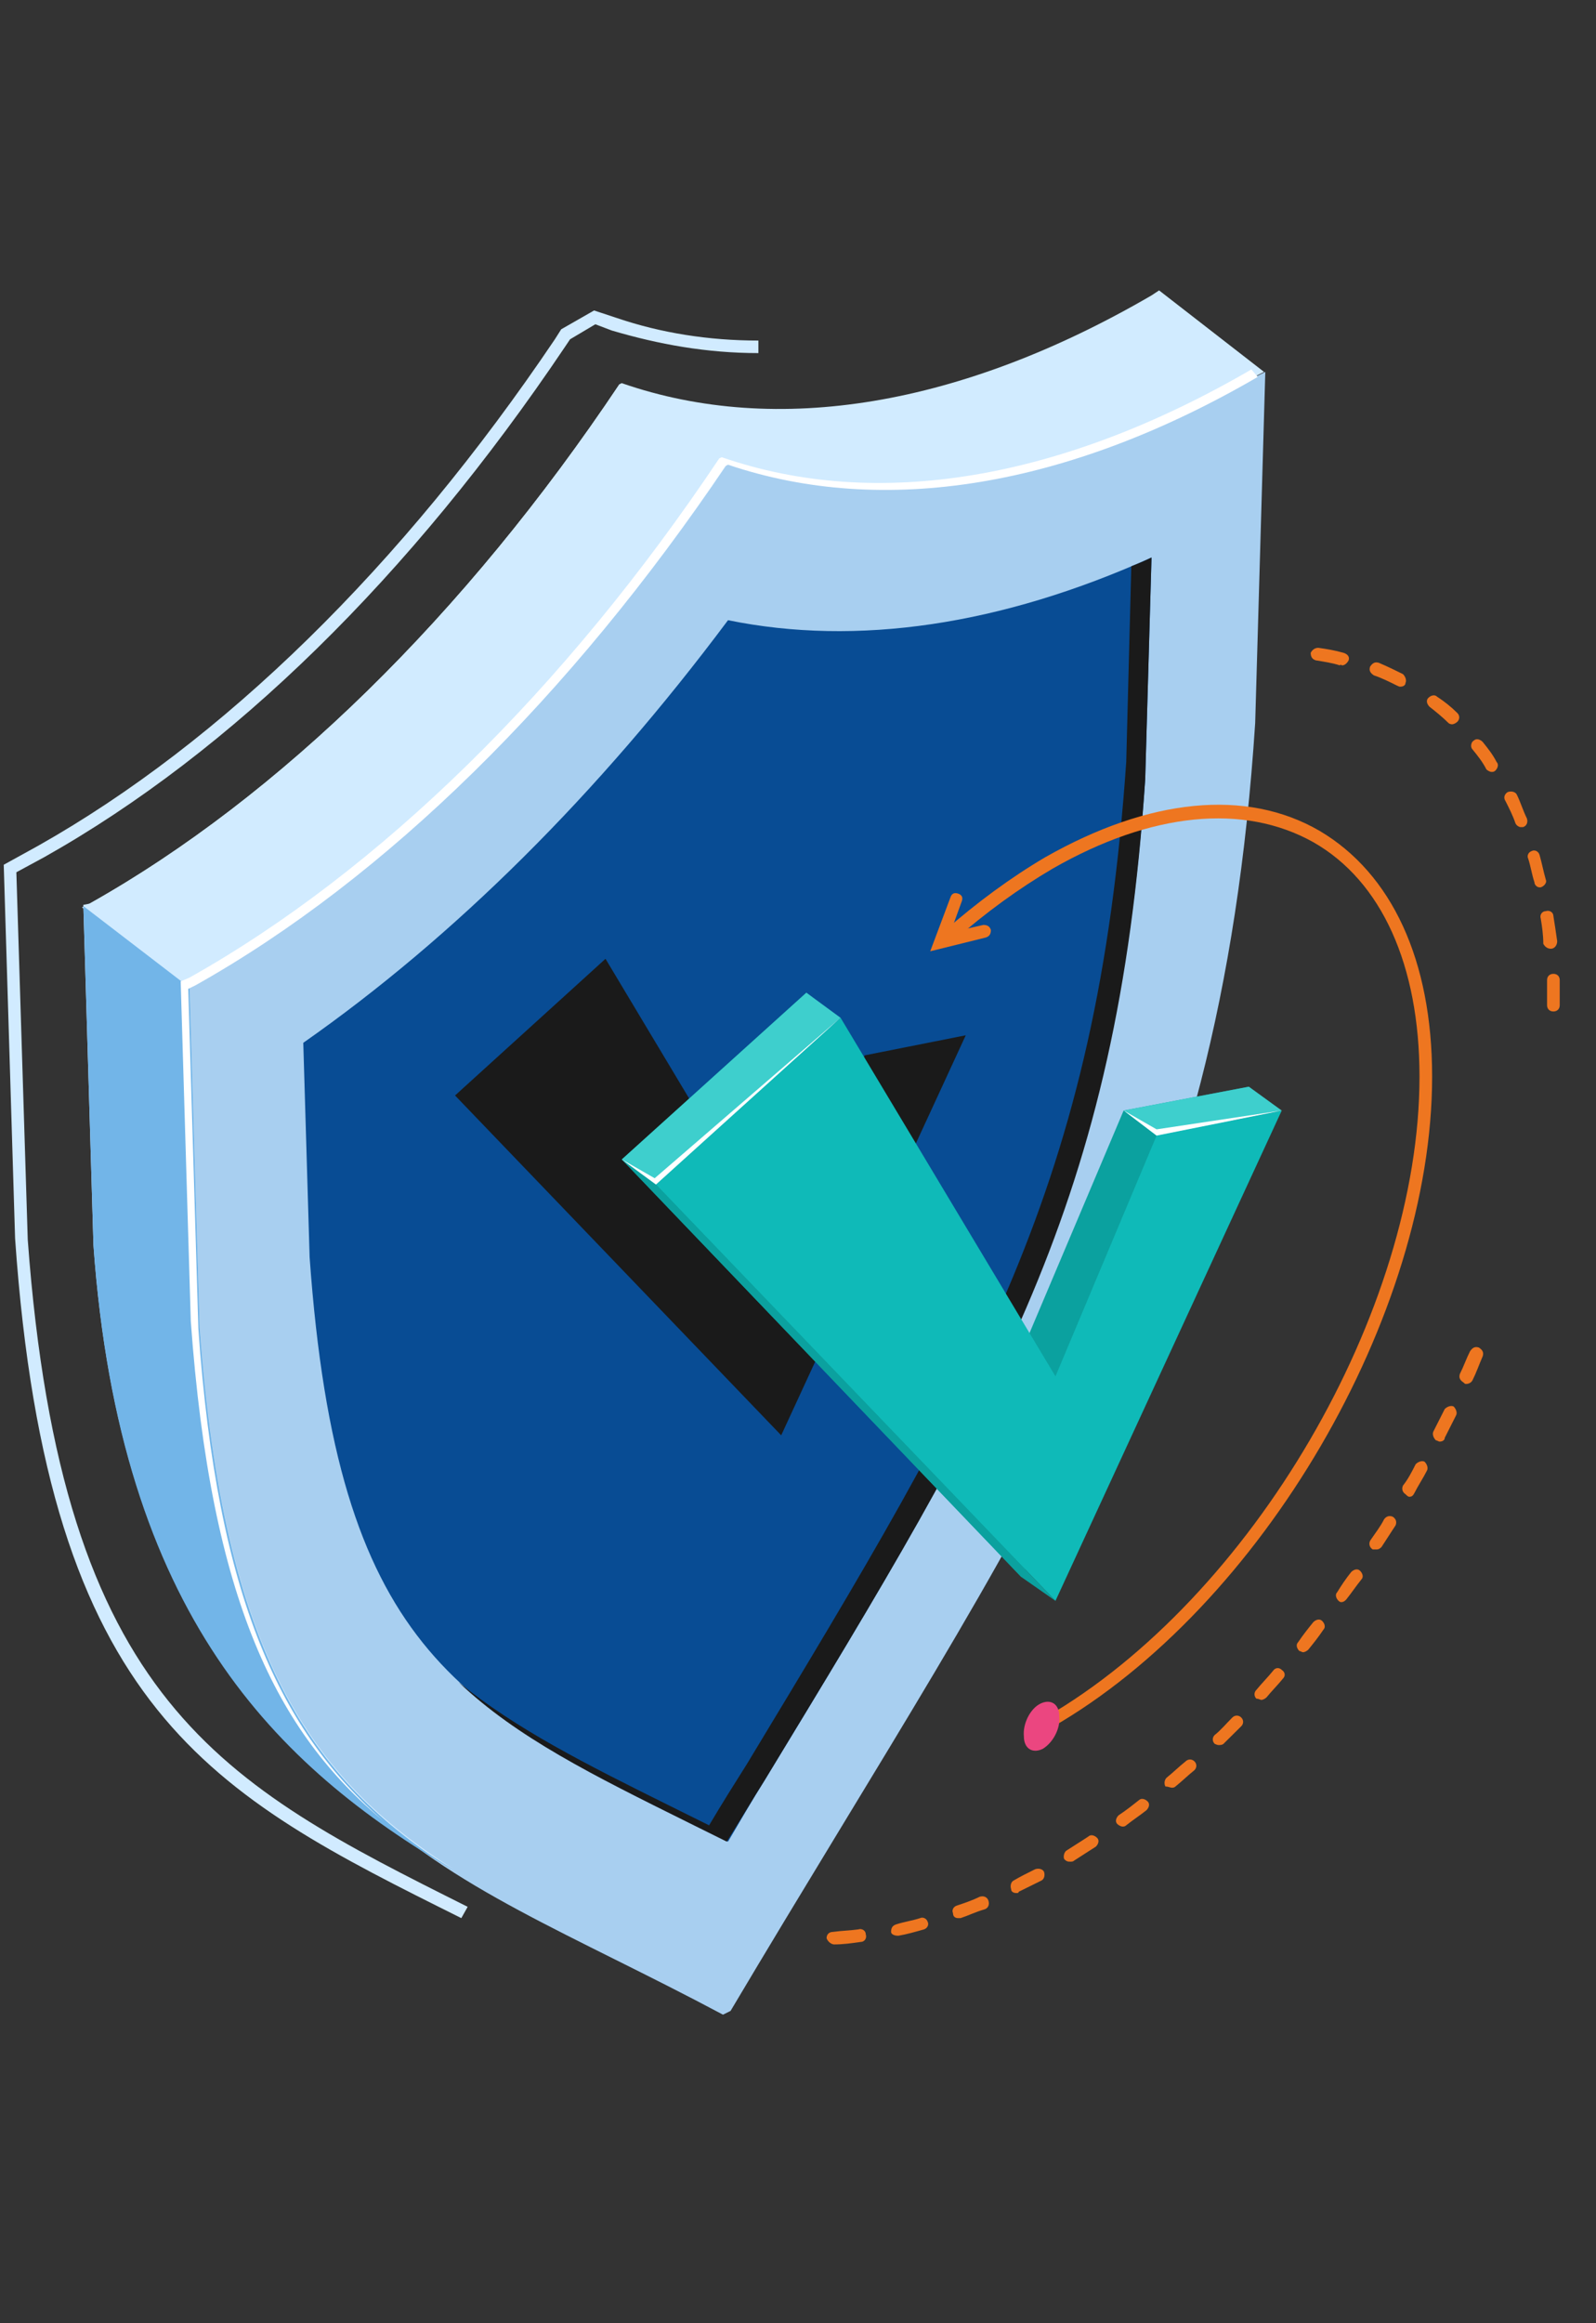 <svg width="44" height="64" viewBox="0 0 44 64" fill="none" xmlns="http://www.w3.org/2000/svg">
<rect x="0" y="0" width="44" height="64" fill="#333333" stroke="none"/>
<g style="mix-blend-mode:luminosity">
<path d="M12.718 52.84L12.893 52.529C6.132 49.144 1.706 46.933 0.765 34.151L0.451 24.029L1.218 23.614C6.376 20.713 11.324 15.876 15.576 9.555L15.716 9.347L16.413 8.933L16.866 9.105C18.155 9.485 19.479 9.727 20.908 9.727V9.382C19.549 9.382 18.225 9.175 17.005 8.76L16.378 8.553L15.472 9.071L15.297 9.347C11.08 15.6 6.132 20.436 1.043 23.304L0.103 23.822L0.416 34.116C1.322 47.175 5.853 49.42 12.718 52.84Z" fill="#D1EBFF"/>
<path d="M5.399 27.104C10.627 24.167 15.75 19.158 20.002 12.802L20.071 12.767C24.358 14.253 29.446 13.389 34.674 10.349L34.883 10.245L34.604 19.918C33.628 34.911 28.436 41.44 20.141 55.396L19.932 55.5C11.638 51.078 6.445 50.456 5.469 36.569L5.19 27.207L5.399 27.104Z" fill="#A8CFF0"/>
<path d="M2.472 24.893C7.699 21.956 12.822 16.947 17.074 10.591L17.144 10.556C21.43 12.042 26.518 11.178 31.746 8.138L31.955 8L34.848 10.245L34.708 10.315C29.481 13.354 24.358 14.218 20.106 12.733L20.036 12.767C15.75 19.124 10.662 24.133 5.434 27.069L5.225 27.173L5.504 36.535C6.166 45.585 8.57 49.005 12.509 51.493C7.63 48.625 3.308 44.48 2.576 34.289L2.297 24.927L2.472 24.893Z" fill="#D1EBFF"/>
<path d="M2.26 24.996L2.469 24.892C7.697 21.956 12.82 16.947 17.072 10.591L17.141 10.556L20.104 12.767L20.034 12.802C15.747 19.158 10.659 24.167 5.431 27.103L5.222 27.207L2.26 24.996Z" fill="#D1EBFF"/>
<path d="M5.226 27.207L5.505 36.569C6.167 45.62 8.572 49.04 12.51 51.527C7.631 48.66 3.309 44.514 2.577 34.323L2.299 24.961L5.226 27.207Z" fill="#72B5E8"/>
<path d="M21.082 49.04C27.529 38.434 30.77 33.08 31.572 21.473L31.746 15.358C27.599 17.224 23.626 17.811 20.071 17.085C16.482 21.887 12.509 25.825 8.361 28.727L8.536 34.635C9.302 45.378 12.578 47.002 19.026 50.215C19.374 50.387 19.723 50.56 20.071 50.733C20.42 50.145 20.733 49.593 21.082 49.04Z" fill="#084C94"/>
<path d="M18.503 49.765C18.851 49.938 19.2 50.111 19.549 50.284C19.897 49.696 20.245 49.144 20.594 48.591C27.006 37.985 30.247 32.631 31.049 20.989L31.189 15.6C31.363 15.531 31.537 15.462 31.746 15.358L31.572 21.473C30.805 33.114 27.529 38.434 21.082 49.04C20.733 49.593 20.385 50.18 20.036 50.733C19.688 50.56 19.339 50.387 18.991 50.215C16.342 48.902 14.251 47.865 12.648 46.345C14.216 47.624 16.133 48.591 18.503 49.765Z" fill="#1A1A1A"/>
<path d="M26.625 28.52L21.537 39.54L12.545 30.178L16.693 26.413L21.537 34.496L23.837 29.073L26.625 28.52Z" fill="#1A1A1A"/>
<path d="M34.428 29.937L28.155 43.444L17.142 31.94L22.23 27.346L28.155 37.26L30.977 30.593L34.428 29.937Z" fill="#0BA19F"/>
<path d="M35.336 30.593L29.098 44.1L18.085 32.631L23.173 28.036L29.098 37.916L31.886 31.284L35.336 30.593Z" fill="#0FBAB8"/>
<path d="M17.144 31.94L18.085 32.631L29.098 44.1L28.157 43.444L17.144 31.94Z" fill="#0BA19F"/>
<path d="M34.43 29.936L35.336 30.593L31.886 31.284L30.98 30.593L34.43 29.936Z" fill="#3ECFCD"/>
<path d="M18.084 32.631L23.172 28.037L22.231 27.346L17.143 31.94L18.084 32.631Z" fill="#3ECFCD"/>
<path d="M31.886 31.111L35.336 30.593L31.886 31.283L30.98 30.593L31.886 31.111Z" fill="white"/>
<path d="M18.084 32.631L23.172 28.036L18.049 32.458L17.143 31.94L18.084 32.631Z" fill="white"/>
<path d="M5.225 26.931C10.453 23.995 15.576 18.986 19.828 12.629L19.897 12.595C24.184 14.08 29.272 13.216 34.5 10.177L34.674 10.384C29.446 13.424 24.358 14.253 20.072 12.802L20.002 12.836C15.715 19.193 10.627 24.202 5.399 27.138L5.19 27.242L5.469 36.604C5.992 44.1 7.769 47.727 10.592 50.18C7.63 47.727 5.818 44.1 5.26 36.397L4.981 27.035L5.225 26.931Z" fill="white"/>
<path d="M42.826 27.864C42.93 27.864 43 27.794 43 27.691C43 27.449 43 27.207 43 27C43 26.896 42.93 26.827 42.826 26.827C42.721 26.827 42.651 26.896 42.651 27C42.651 27.207 42.651 27.449 42.651 27.691C42.651 27.794 42.721 27.864 42.826 27.864ZM42.756 26.136C42.861 26.136 42.93 26.033 42.93 25.929C42.895 25.687 42.861 25.445 42.826 25.238C42.826 25.134 42.721 25.065 42.617 25.1C42.512 25.1 42.442 25.204 42.477 25.307C42.512 25.515 42.547 25.756 42.547 25.998C42.582 26.067 42.651 26.136 42.756 26.136ZM42.442 24.444H42.477C42.582 24.409 42.651 24.305 42.617 24.236C42.547 23.994 42.512 23.787 42.442 23.545C42.407 23.442 42.303 23.407 42.233 23.442C42.129 23.476 42.094 23.58 42.129 23.649C42.198 23.856 42.233 24.098 42.303 24.305C42.303 24.375 42.373 24.444 42.442 24.444ZM41.92 22.785C41.955 22.785 41.955 22.785 41.989 22.785C42.094 22.751 42.129 22.647 42.094 22.544C41.989 22.336 41.92 22.095 41.815 21.887C41.78 21.818 41.676 21.784 41.571 21.818C41.501 21.853 41.432 21.956 41.501 22.06C41.606 22.267 41.711 22.474 41.78 22.682C41.815 22.751 41.885 22.785 41.92 22.785ZM41.118 21.265C41.153 21.265 41.188 21.265 41.223 21.231C41.292 21.162 41.327 21.058 41.258 20.989C41.153 20.782 41.014 20.609 40.874 20.436C40.804 20.367 40.7 20.333 40.63 20.402C40.56 20.436 40.526 20.575 40.595 20.644C40.735 20.816 40.874 20.989 40.979 21.196C41.014 21.231 41.083 21.265 41.118 21.265ZM40.038 19.953C40.073 19.953 40.142 19.918 40.177 19.884C40.247 19.814 40.247 19.711 40.177 19.642C40.003 19.469 39.829 19.331 39.62 19.193C39.55 19.124 39.445 19.158 39.376 19.227C39.306 19.296 39.341 19.4 39.41 19.469C39.585 19.607 39.759 19.745 39.933 19.918C39.933 19.918 39.968 19.953 40.038 19.953ZM38.609 18.916C38.679 18.916 38.748 18.882 38.748 18.813C38.783 18.744 38.748 18.64 38.679 18.571C38.469 18.467 38.26 18.364 38.016 18.26C37.912 18.226 37.842 18.26 37.772 18.364C37.738 18.467 37.772 18.536 37.877 18.605C38.086 18.674 38.295 18.778 38.504 18.882C38.574 18.916 38.574 18.916 38.609 18.916ZM37.006 18.329C37.075 18.329 37.145 18.26 37.18 18.191C37.215 18.087 37.145 18.018 37.041 17.984C36.797 17.915 36.587 17.88 36.344 17.846C36.239 17.846 36.169 17.915 36.135 17.984C36.135 18.087 36.169 18.156 36.274 18.191C36.483 18.226 36.727 18.26 36.936 18.329C36.971 18.294 36.971 18.329 37.006 18.329Z" fill="#EE7620"/>
<path d="M22.997 53.565C23.241 53.565 23.485 53.531 23.729 53.496C23.834 53.496 23.904 53.393 23.869 53.289C23.869 53.185 23.764 53.116 23.66 53.151C23.416 53.185 23.206 53.185 22.962 53.22C22.858 53.22 22.788 53.289 22.788 53.393C22.823 53.496 22.928 53.565 22.997 53.565ZM24.74 53.324H24.775C24.984 53.289 25.228 53.22 25.472 53.151C25.576 53.116 25.611 53.013 25.576 52.944C25.541 52.84 25.437 52.806 25.367 52.84C25.158 52.909 24.914 52.944 24.705 53.013C24.601 53.047 24.566 53.116 24.566 53.22C24.566 53.289 24.67 53.324 24.74 53.324ZM26.413 52.84C26.448 52.84 26.448 52.84 26.482 52.84C26.692 52.771 26.901 52.667 27.145 52.598C27.249 52.564 27.284 52.46 27.249 52.356C27.214 52.253 27.11 52.218 27.005 52.253C26.796 52.356 26.587 52.425 26.378 52.495C26.273 52.529 26.238 52.633 26.273 52.702C26.273 52.805 26.343 52.84 26.413 52.84ZM28.016 52.149C28.051 52.149 28.085 52.149 28.085 52.114C28.295 52.011 28.504 51.907 28.713 51.804C28.782 51.769 28.817 51.666 28.782 51.562C28.748 51.493 28.643 51.458 28.539 51.493C28.329 51.596 28.12 51.7 27.946 51.804C27.876 51.838 27.842 51.942 27.876 52.045C27.876 52.114 27.946 52.149 28.016 52.149ZM29.514 51.285C29.549 51.285 29.584 51.285 29.619 51.251C29.828 51.113 30.002 51.009 30.211 50.871C30.281 50.802 30.316 50.698 30.246 50.629C30.177 50.56 30.072 50.526 30.002 50.594C29.793 50.733 29.619 50.836 29.41 50.974C29.34 51.009 29.305 51.147 29.34 51.216C29.41 51.285 29.445 51.285 29.514 51.285ZM30.943 50.318C30.978 50.318 31.013 50.318 31.048 50.284C31.222 50.145 31.431 50.007 31.605 49.869C31.675 49.8 31.71 49.696 31.64 49.627C31.571 49.558 31.466 49.524 31.396 49.593C31.222 49.731 31.048 49.869 30.839 50.007C30.769 50.076 30.734 50.18 30.804 50.249C30.839 50.284 30.908 50.318 30.943 50.318ZM32.302 49.247C32.337 49.247 32.372 49.247 32.407 49.213C32.581 49.075 32.755 48.902 32.93 48.764C32.999 48.694 32.999 48.591 32.93 48.522C32.86 48.453 32.755 48.453 32.686 48.522C32.511 48.66 32.337 48.833 32.163 48.971C32.093 49.04 32.093 49.144 32.128 49.213C32.198 49.213 32.268 49.247 32.302 49.247ZM33.592 48.073C33.627 48.073 33.696 48.073 33.731 48.038C33.906 47.865 34.045 47.727 34.219 47.555C34.289 47.486 34.289 47.382 34.219 47.313C34.15 47.244 34.045 47.244 33.975 47.313C33.801 47.486 33.662 47.658 33.487 47.796C33.418 47.865 33.418 47.969 33.487 48.038C33.487 48.038 33.557 48.073 33.592 48.073ZM34.777 46.829C34.812 46.829 34.881 46.795 34.916 46.76C35.056 46.587 35.23 46.415 35.369 46.242C35.439 46.173 35.439 46.069 35.334 46C35.265 45.931 35.16 45.931 35.09 46.035C34.951 46.207 34.777 46.38 34.637 46.553C34.568 46.622 34.568 46.725 34.637 46.795C34.707 46.795 34.742 46.829 34.777 46.829ZM35.927 45.516C35.962 45.516 36.031 45.482 36.066 45.447C36.206 45.275 36.345 45.102 36.484 44.895C36.554 44.825 36.519 44.722 36.45 44.653C36.38 44.584 36.275 44.618 36.206 44.687C36.066 44.86 35.927 45.033 35.787 45.24C35.718 45.309 35.753 45.413 35.822 45.482C35.857 45.482 35.892 45.516 35.927 45.516ZM36.972 44.135C37.042 44.135 37.077 44.1 37.112 44.066C37.251 43.893 37.391 43.685 37.53 43.513C37.6 43.444 37.565 43.34 37.495 43.271C37.425 43.202 37.321 43.236 37.251 43.306C37.112 43.478 36.972 43.685 36.868 43.858C36.798 43.927 36.833 44.031 36.903 44.1C36.903 44.1 36.938 44.135 36.972 44.135ZM37.948 42.684C38.018 42.684 38.053 42.649 38.088 42.615C38.227 42.407 38.331 42.235 38.471 42.027C38.506 41.958 38.506 41.855 38.401 41.785C38.331 41.751 38.227 41.751 38.157 41.855C38.053 42.062 37.913 42.235 37.774 42.442C37.739 42.511 37.739 42.615 37.844 42.684C37.879 42.684 37.913 42.684 37.948 42.684ZM38.854 41.233C38.924 41.233 38.959 41.198 38.994 41.129C39.098 40.922 39.238 40.715 39.342 40.507C39.377 40.438 39.342 40.335 39.273 40.266C39.203 40.231 39.098 40.266 39.029 40.335C38.924 40.542 38.819 40.749 38.68 40.922C38.645 40.991 38.645 41.095 38.75 41.164C38.785 41.198 38.819 41.233 38.854 41.233ZM39.691 39.713C39.76 39.713 39.83 39.678 39.83 39.609C39.935 39.402 40.039 39.195 40.144 38.987C40.179 38.918 40.144 38.815 40.074 38.745C40.004 38.711 39.9 38.745 39.83 38.815C39.725 39.022 39.621 39.229 39.516 39.436C39.482 39.505 39.516 39.609 39.586 39.678C39.621 39.678 39.656 39.713 39.691 39.713ZM40.422 38.124C40.492 38.124 40.562 38.089 40.597 38.02C40.701 37.813 40.771 37.605 40.876 37.364C40.91 37.26 40.876 37.191 40.771 37.122C40.666 37.087 40.597 37.122 40.527 37.225C40.422 37.433 40.353 37.64 40.248 37.847C40.213 37.951 40.248 38.02 40.353 38.089C40.388 38.124 40.388 38.124 40.422 38.124Z" fill="#EE7620"/>
<path d="M28.992 47.589C34.778 44.272 39.482 36.223 39.482 29.66C39.482 26.447 38.367 24.063 36.381 22.889C34.359 21.714 31.676 21.991 28.818 23.614C27.877 24.167 26.936 24.858 26.03 25.652L26.274 25.929C27.18 25.134 28.086 24.478 29.027 23.925C31.746 22.371 34.29 22.129 36.206 23.2C38.088 24.271 39.134 26.585 39.134 29.66C39.134 36.12 34.499 44.031 28.818 47.312L28.992 47.589Z" fill="#EE7620"/>
<path d="M28.227 47.831C28.227 48.176 28.471 48.314 28.75 48.176C29.029 48.004 29.238 47.623 29.203 47.278C29.203 46.933 28.959 46.794 28.68 46.933C28.402 47.071 28.193 47.485 28.227 47.831Z" fill="#EB4680"/>
<path d="M25.645 26.206L27.179 25.826C27.284 25.791 27.318 25.722 27.318 25.618C27.284 25.515 27.214 25.48 27.109 25.48L26.203 25.687L26.517 24.824C26.552 24.72 26.517 24.651 26.412 24.616C26.308 24.582 26.238 24.616 26.203 24.72L25.645 26.206Z" fill="#EE7620"/>
</g>
</svg>
